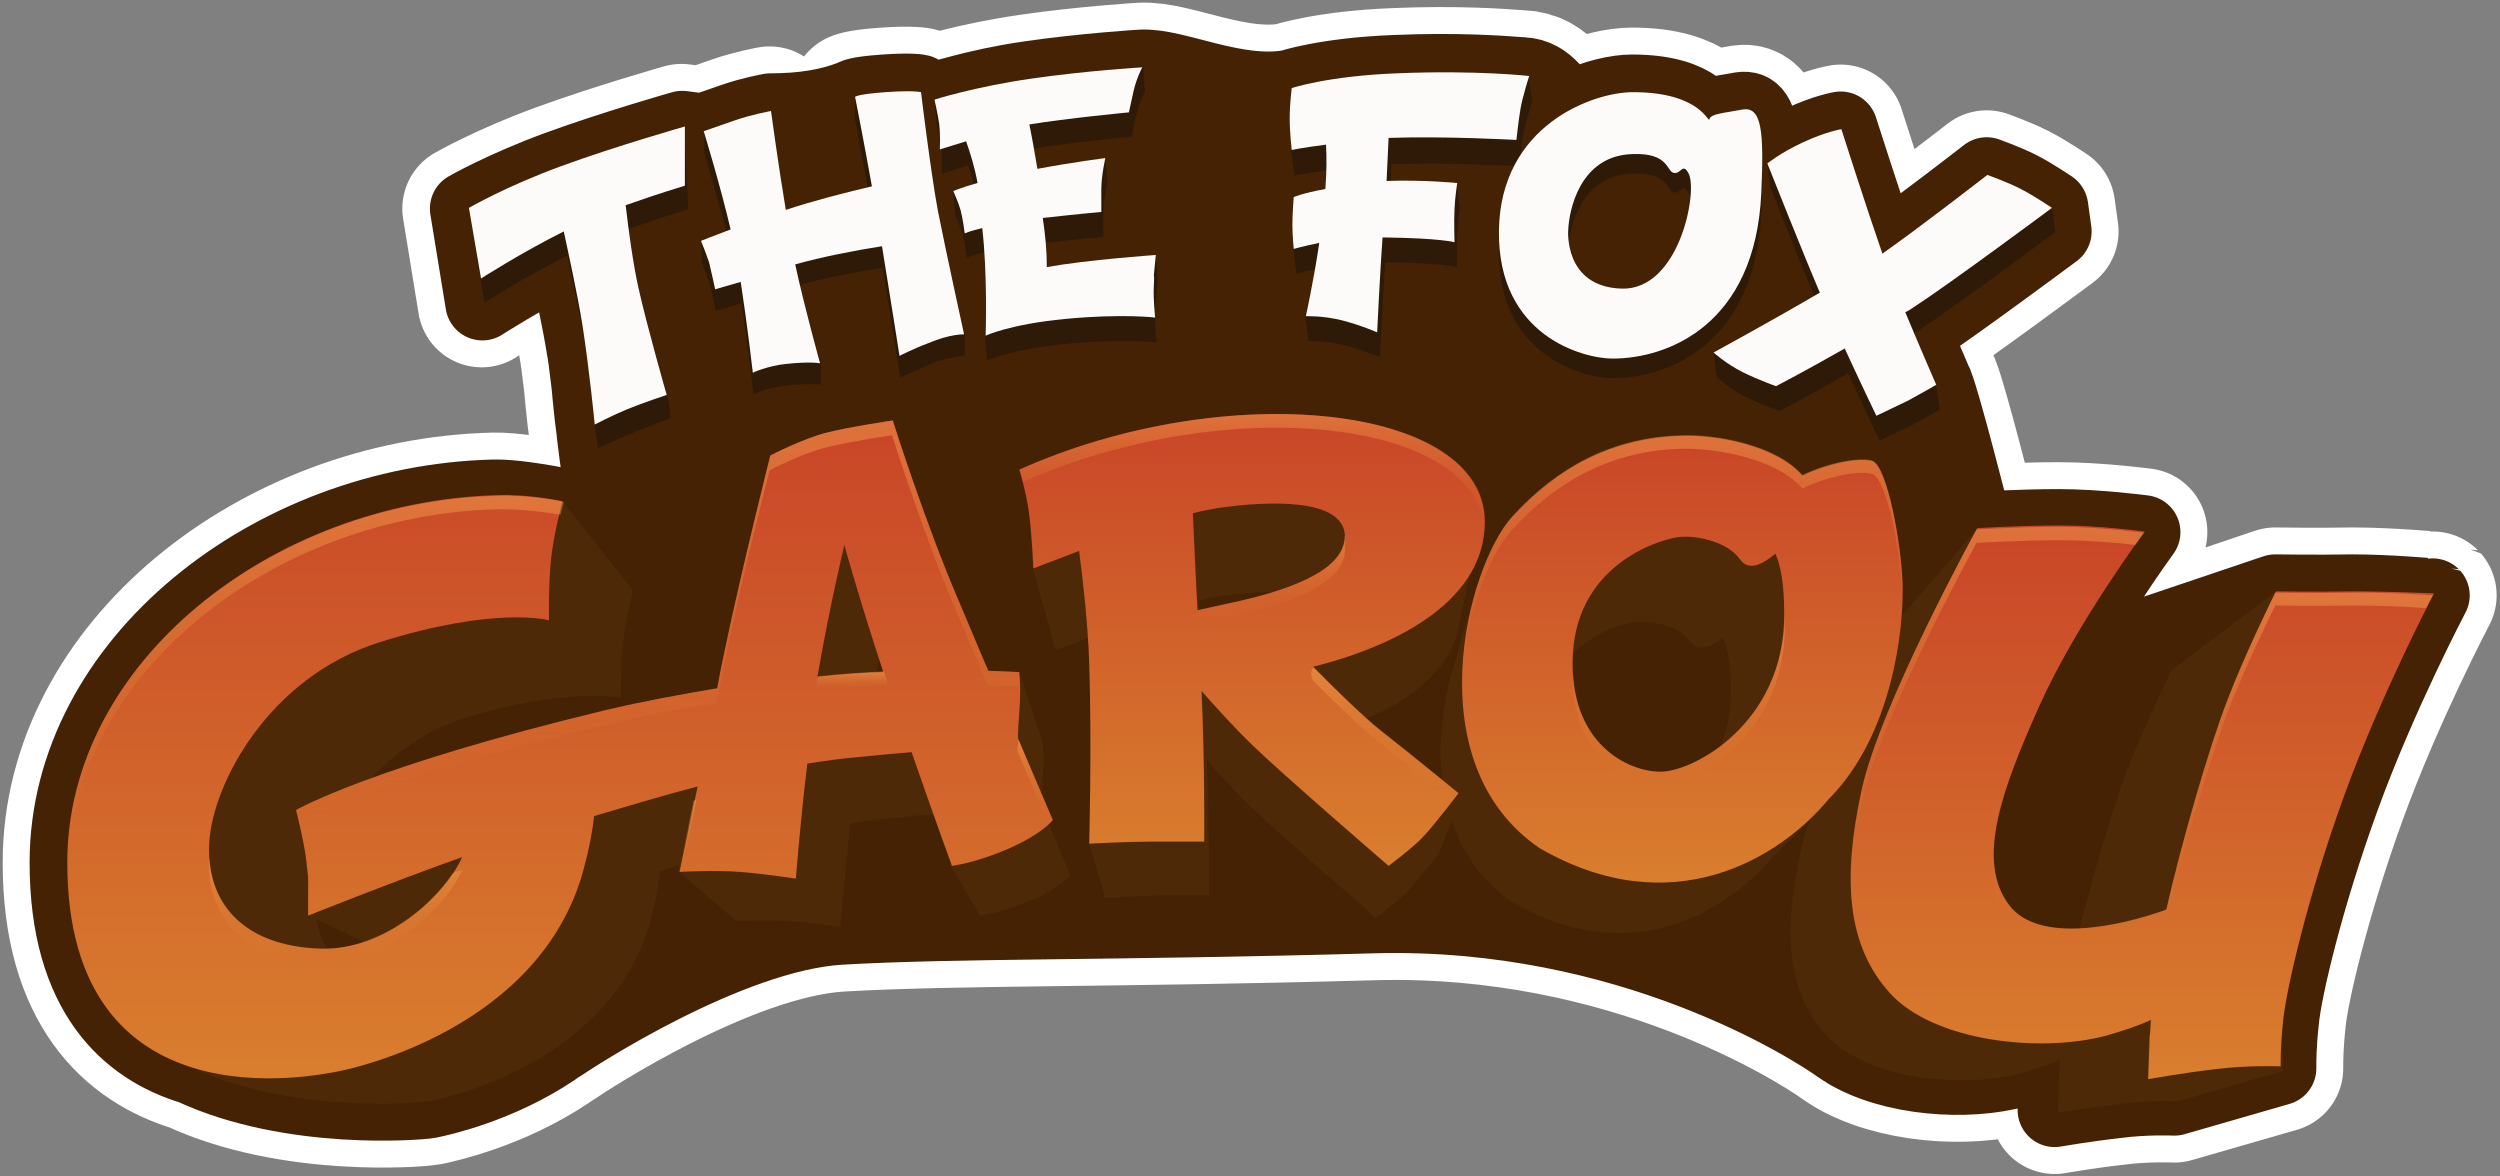 <?xml version="1.0" encoding="utf-8"?>
<svg version="1.1" xmlns="http://www.w3.org/2000/svg" xmlns:xlink="http://www.w3.org/1999/xlink" x="0px" y="0px" width="371.6px"
	 height="174.8px" viewBox="0 0 371.6 174.8" style="enable-background:new 0 0 371.6 174.8;" xml:space="preserve">
<rect x="0" y="0" width="371.6" height="174.8" fill="#808080" stroke="none"/>
<style type="text/css">
	.st0{display:none;}
	.st1{display:inline;fill:#625E5E;}
	.st2{fill:#442203;stroke:#FFFFFF;stroke-width:19;stroke-linejoin:round;stroke-miterlimit:10;}
	.st3{fill:#442203;stroke:#442203;stroke-width:11;stroke-linejoin:round;stroke-miterlimit:10;}
	.st4{display:inline;fill:#2F1B07;}
	.st5{fill:#4E2907;}
	.st6{fill:url(#SVGID_1_);}
	.st7{fill:url(#SVGID_2_);}
	.st8{fill:url(#SVGID_3_);}
	.st9{fill:url(#SVGID_4_);}
	.st10{fill:url(#SVGID_5_);}
	.st11{fill:url(#SVGID_6_);}
	.st12{fill:url(#SVGID_7_);}
	.st13{fill:url(#SVGID_8_);}
	.st14{fill:url(#SVGID_9_);}
	.st15{fill:url(#SVGID_10_);}
	.st16{fill:url(#SVGID_11_);}
	.st17{fill:url(#SVGID_12_);}
	.st18{fill:url(#SVGID_13_);}
	.st19{fill:url(#SVGID_14_);}
	.st20{fill:url(#SVGID_15_);}
	.st21{fill:url(#SVGID_16_);}
	.st22{fill:url(#SVGID_17_);}
	.st23{fill:url(#SVGID_18_);}
	.st24{fill:url(#SVGID_19_);}
	.st25{fill:url(#SVGID_20_);}
	.st26{fill:#2E1A07;}
	.st27{fill:#FCFBFA;}
</style>
<g id="bakground">
	<path class="st2" d="M349.7,87.9c-5.3,0.1-11.5,0-11.5,0l-24,8.1c0,0,7.8,3.7-10.3,7.1c5.7-11.7,14.7-24,14.7-24s-6.8-0.9-12.6-0.9
		s-12.3,0.4-12.3,0.4c-0.7-2.7-4.7-18.5-5.9-21.5c0-0.1-0.1-0.2-0.1-0.2c-0.4-0.9-1.7-4-3.2-7.5c0.1-0.1,0.2-0.1,0.3-0.2
		c5.4-3.5,20.6-14.8,20.6-14.8l-0.5-3.6c0,0-2.8-1.9-4.8-2.9s-4.8-2-4.8-2s-9.9,7.7-15.6,11.7c-2.4-6.9-6.1-18.5-6.1-18.5
		s-2.4,0.4-5.8,2c-0.6,0.3-1.2,0.6-1.7,0.9c0,0,0,0,0,0c-1.2,0.6-3.8,0.2-4.3-1.3c0,0,0,0,0,0c-0.2-3.4-1.1-4.8-3-4.5
		c-2.6,0.5-4.6,0.6-4.8,1.4s-1.1-4-11.4-4c-2.2,0-5.5,0.7-8.8,2.3c-2.1-0.4-3-4.2-6.8-4.8c-0.3,0-0.7-0.1-1.2-0.1
		c-2.6-0.2-9.3-0.7-18.5-0.3c-10.3,0.4-15.6,2.2-15.6,2.2c-8.1,1.4-17-3.3-22.1-3c0,0-8.3,0.5-16.6,1.7s-14.3,3.1-14.3,3.1l-2-1.1
		c0,0-1.1-0.3-5.3,0s-4.5,0.7-4.5,0.7v3.4l1.9,10c-1.6,0.4-3.4,0.8-5.8,1.5c-2.2,0.6-4.3,1.2-6.4,1.9c-1.1-6.6-2.2-14.7-2.2-14.7
		s-2.8,0.5-5.4,1.4s-4.6,1.6-4.6,1.6l-3.1-0.4c0,0-10.2,2.9-18.4,5.9s-13.6,6.1-13.6,6.1l2.3,14.1c0,0,5.9-3.8,12.3-7
		c0.7,3.3,2.1,9.6,2.8,14.1c0.1,0.4,0.1,0.8,0.2,1.2c0.2,1.9,0.5,3.7,0.6,5.3c0.2,1.7,0.3,3.2,0.5,4.5c0.7,6.3,1.8,13.2,1.8,13.2
		s-11.4-2.7-16.4-2.6C40.3,74.6,9.9,98.5,9.9,128.2c0,19.6,9.1,27.6,18.7,30.5c14.6,6.8,33.6,5.3,35.2,5c1.5-0.3,10.3-2.2,18.5-7.7
		c0,0,0,0,0,0c0.4-0.3,0.7-0.5,0.9-0.6c1.9-1.3,25-16.5,41.7-17.5c17.4-1,40.3-0.6,79.3-1.7c37.9-1,65,16.4,69.2,19.4
		c0.1,0,0.1,0.1,0.2,0.1c0,0,0.1,0.1,0.1,0.1c0.2,0.1,0.4,0.3,0.6,0.4c6.9,4.2,18.1,5,25.6,2.9c2.2-0.6,4.1-1.3,5.8-2
		c-0.3,4.5-0.3,7.9-0.3,7.9s4.6-0.8,9.1-1.3c4.5-0.6,8.7-0.4,8.7-0.4l15.6-4.5l0-0.3c0-0.8,0-3.2,0.4-6.8c0.4-4.5,3.6-18.2,9.1-33.3
		s13.3-29.9,13.3-29.9S355,87.9,349.7,87.9z"/>
	<path class="st3" d="M349.7,87.9c-5.3,0.1-11.5,0-11.5,0l-24,8.1c0,0,7.8,3.7-10.3,7.1c5.7-11.7,14.7-24,14.7-24s-6.8-0.9-12.6-0.9
		s-12.3,0.4-12.3,0.4c-0.7-2.7-4.7-18.5-5.9-21.5c0-0.1-0.1-0.2-0.1-0.2c-0.4-0.9-1.7-4-3.2-7.5c0.1-0.1,0.2-0.1,0.3-0.2
		c5.4-3.5,20.6-14.8,20.6-14.8l-0.5-3.6c0,0-2.8-1.9-4.8-2.9s-4.8-2-4.8-2s-9.9,7.7-15.6,11.7c-2.4-6.9-6.1-18.5-6.1-18.5
		s-2.4,0.4-5.8,2c-0.6,0.3-1.2,0.6-1.7,0.9c0,0,0,0,0,0c-1.2,0.6-3.8,0.2-4.3-1.3c0,0,0,0,0,0c-0.2-3.4-1.1-4.8-3-4.5
		c-2.6,0.5-4.6,0.6-4.8,1.4s-1.1-4-11.4-4c-2.2,0-5.5,0.7-8.8,2.3c-2.1-0.4-3-4.2-6.8-4.8c-0.3,0-0.7-0.1-1.2-0.1
		c-2.6-0.2-9.3-0.7-18.5-0.3c-10.3,0.4-15.6,2.2-15.6,2.2c-8.1,1.4-17-3.3-22.1-3c0,0-8.3,0.5-16.6,1.7s-13.3,3.1-14.3,3.1
		s-2-1.1-2-1.1s-1.1-0.3-5.3,0s-4.5,0.7-4.5,0.7c-3.6,1.5-7.8,2.1-12.4,2.1c0,0-2.8,0.5-5.4,1.4s-4.6,1.6-4.6,1.6l-3.1-0.4
		c0,0-10.2,2.9-18.4,5.9s-13.6,6.1-13.6,6.1l2.3,14.1c0,0,5.9-3.8,12.3-7c0.7,3.3,2.1,9.6,2.8,14.1c0.1,0.4,0.1,0.8,0.2,1.2
		c0.2,1.9,0.5,3.7,0.6,5.3c0.2,1.7,0.3,3.2,0.5,4.5c0.7,6.3,1.8,13.2,1.8,13.2s-11.4-2.7-16.4-2.6C40.3,74.6,9.9,98.5,9.9,128.2
		c0,19.6,9.1,27.6,18.7,30.5c14.6,6.8,33.6,5.3,35.2,5c1.5-0.3,10.3-2.2,18.5-7.7c0,0,0,0,0,0c0.4-0.3,0.7-0.5,0.9-0.6
		c1.9-1.3,25-16.5,41.7-17.5c17.4-1,40.3-0.6,79.3-1.7c37.9-1,65,16.4,69.2,19.4c0.1,0,0.1,0.1,0.2,0.1c0,0,0.1,0.1,0.1,0.1
		c0.2,0.1,0.4,0.3,0.6,0.4c6.9,4.2,18.1,5,25.6,2.9c2.2-0.6,4.1-1.3,5.8-2c-0.3,4.5-0.3,7.9-0.3,7.9s4.6-0.8,9.1-1.3
		c4.5-0.6,8.7-0.4,8.7-0.4l15.6-4.5l0-0.3c0-0.8,0-3.2,0.4-6.8c0.4-4.5,3.6-18.2,9.1-33.3s13.3-29.9,13.3-29.9S355,87.9,349.7,87.9z
		"/>
</g>
<g id="Garou">
	<g class="st0">
		<path class="st4" d="M155,118.8c0.2-3.2,0-5.4,0-5.4l-3.5-10.5l-6.9,1.8l-19.6-23.9l-17.3,27l-60.9,30.8c-0.1-0.7-0.1-1.5,0-2.2
			c0.4-8,7.9-22.3,22.7-26.8c14.7-4.5,22.8-2.9,22.8-2.9s-0.1-4.6,0.3-8.1c0.4-3.5,1.5-7.8,1.5-7.8L83.7,77.6
			c0,0-72.1,31.2-72.1,57.9c0,35.6,49.5,31.7,52.2,31.2c2.6-0.5,27.2-5.9,32.9-26.9c0.8-3,1.2-5.4,1.4-7.3c1-0.3,2.9-0.9,2.9-0.9
			l-0.2,0.8l8.6,7.5c0,0,4.6-0.2,8.1,0c3.4,0.2,7.4,0.9,7.4,0.9s0.6-7.2,1.5-15.4c2.4-0.4,4.7-0.7,7.1-0.9c2.5-0.3,4.8-0.4,6.8-0.6
			c0.9,2.6,0.9,7.6,0.9,7.6l4.5,7.6c0,0,3.1-0.4,7.6-2.3c4.5-1.9,5.8-3.7,5.8-3.7s-2-4.8-4.6-11C154.8,121.4,154.9,120.3,155,118.8z
			 M61.6,150.3C52.9,150,48,145.8,47,139.6l13.1,6.3c0,0,11.3-4.5,20.6-7.8C78.2,143.5,70.1,150.7,61.6,150.3z M128.1,114
			c1.5-8.9,3.6-17.6,3.6-17.6s2,7.2,5.2,17C134.2,113.5,131.2,113.7,128.1,114z"/>
		<path class="st4" d="M338.3,90.9l-15.5,11.7c0,0-4,8.1-6.6,14.8c-2.4,6.3-6.1,19.1-8.1,27.8c-6.2,2.3-14.8-8.6-14.8-8.6l0.5-54.9
			l-11,12.7l-22.7-15.8l-40.7,11.8l-3,10.6c-0.4,1.2-0.8,2.5-1.1,3.8l0,0.1l0,0c-1.1,4.8-1.6,10.3-0.7,15.6
			c-5.3-1.5-17.8-5.2-20.3-7.7c10.6-2.7,20-7.7,22.3-15.6l0,0l0-0.1c0,0,0,0,0,0l2.4-11.3l-38.1-12.9l-27.3,14.7l3.3,12.1
			c0,0,2.5-1,6.1-2.3c0.6,4.2-1.1,31.1-1.1,31.1l2.4,7.9c0,0,5.2-0.2,8.1-0.3c2.9-0.1,7.3,0,7.3,0s0.1-10.3-0.3-20.1
			c1.8,2.1,4.5,5,6.8,7.2c4,3.8,18.3,16.2,18.3,16.2s3.4-2.5,4.8-4c1.4-1.5,4.6-5.6,4.6-5.6l1.9-4.9c1.5,4.7,4.3,9,9,12.2
			c17.6,10.2,31.9,1.3,38.5-6.5c2.1-2.1,4-3.9,5.7-5.7c-0.6,1.7-1,3.3-1.4,4.8c-2.5,11.6-2.1,20.5,3.8,27.1s20.2,8.1,29,5.7
			c2.2-0.6,4.1-1.3,5.8-2c-0.3,4.5-0.3,7.9-0.3,7.9s4.6-0.8,9.1-1.3c4.5-0.6,8.7-0.4,8.7-0.4l15.6-4.5L338.3,90.9z M178.8,105.2
			c-0.2-4.6-0.5-9.4-0.7-12.9c1.3-0.3,2.5-0.6,3.4-0.7c7-1,16.5-1.3,16.8,3.6C198.8,100,180.1,104.9,178.8,105.2z M240.7,126.7
			c-4.2,0.1-12.5-3.7-11.7-15.8c0.7-12.1,11.9-15.4,14.4-15.5c2.5-0.1,6.3,0.7,7.9,3c1.3,1.8,3.2,0.5,4.8-0.7c0.7,1.6,1.2,4.1,1.2,8
			C257.2,120.3,244.9,126.7,240.7,126.7z"/>
	</g>
	<g>
		<path class="st5" d="M155,115.8c0.2-3.2,0-5.4,0-5.4l-3.5-10.5l-6.9,1.8l-19.6-23.9l-17.3,27l-60.9,30.8c-0.1-0.7-0.1-1.5,0-2.2
			c0.4-8,7.9-22.3,22.7-26.8c14.7-4.5,22.8-2.9,22.8-2.9s-0.1-4.6,0.3-8.1c0.4-3.5,1.5-7.8,1.5-7.8L83.7,74.6
			c0,0-72.1,31.2-72.1,57.9c0,35.6,49.5,31.7,52.2,31.2c2.6-0.5,27.2-5.9,32.9-26.9c0.8-3,1.2-5.4,1.4-7.3c1-0.3,2.9-0.9,2.9-0.9
			l-0.2,0.8l8.6,7.5c0,0,4.6-0.2,8.1,0c3.4,0.2,7.4,0.9,7.4,0.9s0.6-7.2,1.5-15.4c2.4-0.4,4.7-0.7,7.1-0.9c2.5-0.3,4.8-0.4,6.8-0.6
			c0.9,2.6,0.9,7.6,0.9,7.6l4.5,7.6c0,0,3.1-0.4,7.6-2.3c4.5-1.9,5.8-3.7,5.8-3.7s-2-4.8-4.6-11C154.8,118.4,154.9,117.3,155,115.8z
			 M61.6,147.3C52.9,147,48,142.8,47,136.6l13.1,6.3c0,0,11.3-4.5,20.6-7.8C78.2,140.5,70.1,147.7,61.6,147.3z M128.1,111
			c1.5-8.9,3.6-17.6,3.6-17.6s2,7.2,5.2,17C134.2,110.5,131.2,110.7,128.1,111z"/>
		<path class="st5" d="M338.3,87.9l-15.5,11.7c0,0-4,8.1-6.6,14.8c-2.4,6.3-6.1,19.1-8.1,27.8c-6.2,2.3-14.8-8.6-14.8-8.6l0.5-54.9
			l-11,12.7l-22.7-15.8l-40.7,11.8l-3,10.6c-0.4,1.2-0.8,2.5-1.1,3.8l0,0.1l0,0c-1.1,4.8-1.6,10.3-0.7,15.6
			c-5.3-1.5-17.8-5.2-20.3-7.7c10.6-2.7,20-7.7,22.3-15.6l0,0l0-0.1c0,0,0,0,0,0l2.4-11.3l-38.1-12.9l-27.3,14.7l3.3,12.1
			c0,0,2.5-1,6.1-2.3c0.6,4.2-1.1,31.1-1.1,31.1l2.4,7.9c0,0,5.2-0.2,8.1-0.3c2.9-0.1,7.3,0,7.3,0s0.1-10.3-0.3-20.1
			c1.8,2.1,4.5,5,6.8,7.2c4,3.8,18.3,16.2,18.3,16.2s3.4-2.5,4.8-4c1.4-1.5,4.6-5.6,4.6-5.6l1.9-4.9c1.5,4.7,4.3,9,9,12.2
			c17.6,10.2,31.9,1.3,38.5-6.5c2.1-2.1,4-3.9,5.7-5.7c-0.6,1.7-1,3.3-1.4,4.8c-2.5,11.6-2.1,20.5,3.8,27.1s20.2,8.1,29,5.7
			c2.2-0.6,4.1-1.3,5.8-2c-0.3,4.5-0.3,7.9-0.3,7.9s4.6-0.8,9.1-1.3c4.5-0.6,8.7-0.4,8.7-0.4l15.6-4.5L338.3,87.9z M178.8,102.2
			c-0.2-4.6-0.5-9.4-0.7-12.9c1.3-0.3,2.5-0.6,3.4-0.7c7-1,16.5-1.3,16.8,3.6C198.8,97,180.1,101.9,178.8,102.2z M240.7,123.7
			c-4.2,0.1-12.5-3.7-11.7-15.8c0.7-12.1,11.9-15.4,14.4-15.5c2.5-0.1,6.3,0.7,7.9,3c1.3,1.8,3.2,0.5,4.8-0.7c0.7,1.6,1.2,4.1,1.2,8
			C257.2,117.3,244.9,123.7,240.7,123.7z"/>
	</g>
	<g>
		<linearGradient id="SVGID_1_" gradientUnits="userSpaceOnUse" x1="83.169" y1="160.296" x2="83.169" y2="62.539">
			<stop  offset="0" style="stop-color:#D97E2E"/>
			<stop  offset="0.989" style="stop-color:#C94628"/>
		</linearGradient>
		<path class="st6" d="M151.5,105.9c0.3-3.6,0-6,0-6s-1.6-0.1-4.6-0.2c-1.6-3.7-3.1-7.4-4.4-10.4c-5-11.6-9.8-26.8-9.8-26.8
			s-6.2,0.9-9.8,1.8c-3.6,0.9-8.4,3.4-8.4,3.4s-4.3,17.1-6.7,28.6c-0.4,1.8-0.8,3.8-1.2,6c-5.3,0.9-10.9,1.9-16.8,3.3
			C55,114,44,120.4,44,120.4s1.2,4.7,1.5,7.3s0.3,2.7,0.3,2.7v5.7c0,0,12.5-5,22.9-8.7C66,133.4,57,141.4,47.5,141
			c-11.3-0.4-16.9-6.8-16.4-15.7c0.5-8.9,8.9-24.6,25.2-29.8c17.4-5.5,25.3-3.3,25.3-3.3s-0.1-5.1,0.3-9c0.4-3.9,1.7-8.7,1.7-8.7
			s-5-1.1-9.9-0.9C40.4,74.6,10,98.5,10,128.2c0,39.6,37.1,31.6,40,31.1s30.3-6.6,36.7-29.9c0.9-3.3,1.4-6,1.6-8.1
			c4.8-1.4,10-3,15.4-4.4c-1.5,7-2.7,12.7-2.7,12.7s5.2-0.3,9,0c3.8,0.3,8.3,1,8.3,1s0.6-8,1.7-17.1c2.6-0.4,5.3-0.8,7.9-1
			c2.8-0.3,5.3-0.5,7.6-0.7c4,11.5,6,16.9,6,16.9s3.5-0.4,8.5-2.6s6.5-4.2,6.5-4.2s-2.3-5.4-5.2-12.2
			C151.3,108.8,151.4,107.5,151.5,105.9z M121.5,100.6c1.7-9.9,4-19.6,4-19.6s2.2,8,5.8,18.9C128.3,100,125,100.2,121.5,100.6z"/>
		<linearGradient id="SVGID_2_" gradientUnits="userSpaceOnUse" x1="186.127" y1="128.623" x2="186.127" y2="61.565">
			<stop  offset="0" style="stop-color:#D97E2E"/>
			<stop  offset="0.989" style="stop-color:#C94628"/>
		</linearGradient>
		<path class="st7" d="M195.2,99.1c13.5-3.4,25.5-10.3,25.5-21.5c0-17.5-38.4-21.6-69.2-7.8c0,0,1.1,3.5,1.5,6.8s0.6,7.9,0.6,7.9
			s2.8-1.1,6.8-2.6c0.6,4.6,1.3,10.7,1.5,16.7c0.4,12.2,0,26.8,0,26.8s5.8-0.3,9-0.3s8.1,0,8.1,0s0.1-11.5-0.4-22.4
			c2,2.3,5,5.6,7.5,8c4.4,4.3,20.3,18,20.3,18s3.8-2.8,5.3-4.5c1.6-1.7,5.1-6.3,5.1-6.3s-7.2-5.9-11.7-9.4
			C202.5,106.4,198.7,102.7,195.2,99.1z M183,89.6c-1.9,0.4-3.6,0.8-5,1.1c-0.3-5.2-0.5-10.4-0.7-14.4c1.4-0.4,2.8-0.6,3.8-0.8
			c7.8-1.1,18.4-1.4,18.8,4C200.2,85,190.5,88,183,89.6z"/>
		<linearGradient id="SVGID_3_" gradientUnits="userSpaceOnUse" x1="250.085" y1="131.095" x2="250.085" y2="64.741">
			<stop  offset="0" style="stop-color:#D97E2E"/>
			<stop  offset="0.989" style="stop-color:#C94628"/>
		</linearGradient>
		<path class="st8" d="M282.8,86.9c-0.2-6.4-2.3-17.3-4.4-18.3c-1.4-0.6-6.1,0-10.5,2.1c-3.9-4.5-12.9-6.1-18-5.9
			c-10.2,0.3-18.3,4.6-25.1,12s-14.4,36.8,4.1,49.3c19.6,11.3,35.6,1.5,42.9-7.3C281.3,109.3,283,93.4,282.8,86.9z M246.9,114.7
			c-4.7,0.1-13.9-4.1-13.1-17.6s13.3-17.1,16-17.3s7,0.8,8.8,3.3c1.4,2,3.6,0.6,5.3-0.8c0.8,1.8,1.3,4.5,1.3,8.9
			C265.3,107.6,251.6,114.7,246.9,114.7z"/>
		<linearGradient id="SVGID_4_" gradientUnits="userSpaceOnUse" x1="318.377" y1="160.623" x2="318.377" y2="78.245">
			<stop  offset="0" style="stop-color:#D97E2E"/>
			<stop  offset="0.989" style="stop-color:#C94628"/>
		</linearGradient>
		<path class="st9" d="M349.8,87.9c-5.3,0.1-11.5,0-11.5,0s-4.5,9-7.3,16.4c-2.7,7-6.8,21.2-9,30.9c-6.9,2.5-18.9,5.1-23.3-0.6
			c-5.1-6.6-1.1-17.3,4.4-29.6s15.7-26,15.7-26s-6.8-0.9-12.6-0.9s-12.3,0.4-12.3,0.4s-14.4,26.1-17.2,39s-2.3,22.9,4.2,30.1
			s22.4,9,32.3,6.3c2.4-0.7,4.6-1.4,6.5-2.3c-0.3,5-0.4,8.8-0.4,8.8s5.1-0.9,10.1-1.5c5-0.6,9.6-0.4,9.6-0.4s-0.1-2.6,0.4-7.1
			s3.6-18.2,9.1-33.3s13.3-29.9,13.3-29.9S355.1,87.9,349.8,87.9z"/>
	</g>
	<g>
		<linearGradient id="SVGID_5_" gradientUnits="userSpaceOnUse" x1="126.571" y1="102.596" x2="126.571" y2="99.847">
			<stop  offset="0" style="stop-color:#D97E2E;stop-opacity:0"/>
			<stop  offset="0.989" style="stop-color:#FFB355;stop-opacity:0.4"/>
		</linearGradient>
		<path class="st10" d="M132,101.8c-0.2-0.7-0.4-1.3-0.6-2c-2.7,0.1-6.7,0.4-9.8,0.7c-0.1,0.7-0.2,1.4-0.4,2
			C124.7,102.3,129,102,132,101.8z"/>
		<linearGradient id="SVGID_6_" gradientUnits="userSpaceOnUse" x1="46.836" y1="129.573" x2="46.836" y2="73.694">
			<stop  offset="0" style="stop-color:#D97E2E;stop-opacity:0"/>
			<stop  offset="0.989" style="stop-color:#FFB355;stop-opacity:0.4"/>
		</linearGradient>
		<path class="st11" d="M73.8,75.7c4-0.1,8.1,0.6,9.5,0.8c0.3-1.2,0.5-1.9,0.5-1.9s-5-1.1-9.9-0.9C40.4,74.6,10,98.5,10,128.2
			c0,0.5,0,0.9,0,1.4C10.4,100.2,40.6,76.6,73.8,75.7z"/>
		<linearGradient id="SVGID_7_" gradientUnits="userSpaceOnUse" x1="153.798" y1="122.481" x2="153.798" y2="110.021">
			<stop  offset="0" style="stop-color:#D97E2E;stop-opacity:0"/>
			<stop  offset="0.989" style="stop-color:#FFB355;stop-opacity:0.4"/>
		</linearGradient>
		<path class="st12" d="M156.4,121.9c0,0-2.2-5.2-5-11.9c-0.1,0.6-0.1,1.2-0.2,1.6c2,4.7,3.7,8.8,4.6,10.8
			C156.2,122.1,156.4,121.9,156.4,121.9z"/>
		<linearGradient id="SVGID_8_" gradientUnits="userSpaceOnUse" x1="81.709" y1="92.289" x2="81.709" y2="92.168">
			<stop  offset="0" style="stop-color:#D97E2E;stop-opacity:0"/>
			<stop  offset="0.989" style="stop-color:#FFB355;stop-opacity:0.4"/>
		</linearGradient>
		<path class="st13" d="M81.7,92.3c0,0,0,0,0-0.1C81.7,92.2,81.7,92.2,81.7,92.3C81.7,92.3,81.7,92.3,81.7,92.3z"/>
		<linearGradient id="SVGID_9_" gradientUnits="userSpaceOnUse" x1="97.848" y1="122.146" x2="97.848" y2="62.539">
			<stop  offset="0" style="stop-color:#D97E2E;stop-opacity:0"/>
			<stop  offset="0.989" style="stop-color:#FFB355;stop-opacity:0.4"/>
		</linearGradient>
		<path class="st14" d="M151.5,99.9c0,0-1.6-0.1-4.6-0.2c-1.6-3.7-3.1-7.4-4.4-10.4c-5-11.6-9.8-26.8-9.8-26.8s-6.3,0.9-9.8,1.8
			c-3.6,0.9-8.4,3.4-8.4,3.4s-4.3,17.1-6.7,28.6c-0.4,1.8-0.8,3.8-1.2,6c-5.3,0.9-10.9,1.9-16.8,3.3C55,114,44,120.4,44,120.4
			s0.2,0.7,0.4,1.8c2.3-1.2,14.4-7,45.3-14.4c5.8-1.4,11.5-2.5,16.8-3.3c0.4-2.2,0.9-4.2,1.2-6c2.3-11.6,6.7-28.6,6.7-28.6
			s4.8-2.5,8.4-3.4c3.6-0.9,9.8-1.8,9.8-1.8s4.8,15.2,9.8,26.8c1.3,3,2.8,6.6,4.4,10.4c2.9,0.1,4.6,0.2,4.6,0.2s0.1,0.7,0.1,1.8
			C151.7,101.4,151.5,99.9,151.5,99.9z"/>
		<linearGradient id="SVGID_10_" gradientUnits="userSpaceOnUse" x1="49.93" y1="143.05" x2="49.93" y2="127.343">
			<stop  offset="0" style="stop-color:#D97E2E;stop-opacity:0"/>
			<stop  offset="0.989" style="stop-color:#FFB355;stop-opacity:0.4"/>
		</linearGradient>
		<path class="st15" d="M47.5,143c9.4,0.3,18.5-7.6,21.2-13.7c-0.5,0.2-1,0.3-1.4,0.5c-3.8,5.6-11.6,11.5-19.8,11.2
			c-10.5-0.4-16-5.8-16.4-13.7c0,0,0,0,0,0C30.6,136.3,36.2,142.6,47.5,143z"/>
		<linearGradient id="SVGID_11_" gradientUnits="userSpaceOnUse" x1="102.217" y1="129.539" x2="102.217" y2="118.886">
			<stop  offset="0" style="stop-color:#D97E2E;stop-opacity:0"/>
			<stop  offset="0.989" style="stop-color:#FFB355;stop-opacity:0.4"/>
		</linearGradient>
		<path class="st16" d="M103.1,119c-1.3,6-2.2,10.5-2.2,10.5s0.2,0,0.4,0c0.5-2.2,1.3-6.1,2.2-10.6C103.4,118.9,103.3,119,103.1,119
			z"/>
		<linearGradient id="SVGID_12_" gradientUnits="userSpaceOnUse" x1="161.97" y1="125.289" x2="161.97" y2="111.876">
			<stop  offset="0" style="stop-color:#D97E2E;stop-opacity:0"/>
			<stop  offset="0.989" style="stop-color:#FFB355;stop-opacity:0.4"/>
		</linearGradient>
		<path class="st17" d="M162.1,111.9c0,7.5-0.2,13.4-0.2,13.4s0,0,0,0C162,122.6,162.1,117.6,162.1,111.9z"/>
		<linearGradient id="SVGID_13_" gradientUnits="userSpaceOnUse" x1="188.96" y1="92.749" x2="188.96" y2="79.54">
			<stop  offset="0" style="stop-color:#D97E2E;stop-opacity:0"/>
			<stop  offset="0.989" style="stop-color:#FFB355;stop-opacity:0.4"/>
		</linearGradient>
		<path class="st18" d="M199.9,81.5c0-0.3,0.1-1.8,0-2c0,5.9-9.9,8.6-16.8,10.1c-1.9,0.4-5,1.1-5,1.1v2c0,0,3.1-0.7,5-1.1
			C190.5,90,200.2,87,199.9,81.5z"/>
		<linearGradient id="SVGID_14_" gradientUnits="userSpaceOnUse" x1="186.127" y1="78.849" x2="186.127" y2="61.565">
			<stop  offset="0" style="stop-color:#D97E2E;stop-opacity:0"/>
			<stop  offset="0.989" style="stop-color:#FFB355;stop-opacity:0.4"/>
		</linearGradient>
		<path class="st19" d="M220.7,78.8c0-0.4,0.1-0.8,0.1-1.2c0-17.5-38.4-21.6-69.2-7.8c0,0,0.2,0.7,0.5,1.8
			C182.2,58.3,219.5,62.1,220.7,78.8z"/>
		<linearGradient id="SVGID_15_" gradientUnits="userSpaceOnUse" x1="205.887" y1="119.095" x2="205.887" y2="99.137">
			<stop  offset="0" style="stop-color:#D97E2E;stop-opacity:0"/>
			<stop  offset="0.989" style="stop-color:#FFB355;stop-opacity:0.4"/>
		</linearGradient>
		<path class="st20" d="M205.2,108.5c-2.3-1.8-7-6.3-10-9.3c-0.3,0.4-0.5,1.2,0,2c3.5,3.5,7.3,7.2,10,9.3c3.5,2.7,8.6,6.9,10.7,8.6
			c0.6-0.7,0.9-1.2,0.9-1.2S209.7,112,205.2,108.5z"/>
		<linearGradient id="SVGID_16_" gradientUnits="userSpaceOnUse" x1="249.574" y1="116.749" x2="249.574" y2="91.989">
			<stop  offset="0" style="stop-color:#D97E2E;stop-opacity:0"/>
			<stop  offset="0.989" style="stop-color:#FFB355;stop-opacity:0.4"/>
		</linearGradient>
		<path class="st21" d="M246.9,116.7c4.7-0.1,18.3-7.1,18.4-23.4c0-0.5,0-0.9,0-1.4c-0.4,15.8-13.7,22.7-18.4,22.8
			c-4.4,0.1-12.6-3.6-13.1-14.9C233.4,112.8,242.3,116.8,246.9,116.7z"/>
		<linearGradient id="SVGID_17_" gradientUnits="userSpaceOnUse" x1="250.089" y1="102.403" x2="250.089" y2="64.741">
			<stop  offset="0" style="stop-color:#D97E2E;stop-opacity:0"/>
			<stop  offset="0.989" style="stop-color:#FFB355;stop-opacity:0.4"/>
		</linearGradient>
		<path class="st22" d="M249.9,66.7c5.1-0.1,14.1,1.4,18,5.9c4.4-2.1,9.1-2.7,10.5-2.1c2.1,1,4.2,11.8,4.4,18.2c0-0.7,0-1.3,0-1.9
			c-0.2-6.4-2.3-17.3-4.4-18.3c-1.4-0.6-6.1,0-10.5,2.1c-3.9-4.5-12.9-6.1-18-5.9c-10.2,0.3-18.3,4.6-25.1,12
			c-3.7,4.1-7.7,14.8-7.5,25.7c0.2-10.2,3.9-19.8,7.5-23.7C231.6,71.3,239.7,67,249.9,66.7z"/>
		<linearGradient id="SVGID_18_" gradientUnits="userSpaceOnUse" x1="296.883" y1="131.778" x2="296.883" y2="78.245">
			<stop  offset="0" style="stop-color:#D97E2E;stop-opacity:0"/>
			<stop  offset="0.989" style="stop-color:#FFB355;stop-opacity:0.4"/>
		</linearGradient>
		<path class="st23" d="M293.8,80.7c0,0,6.5-0.4,12.3-0.4c4.3,0,9,0.4,11.3,0.7c0.8-1.2,1.3-1.8,1.3-1.8s-6.8-0.9-12.6-0.9
			s-12.3,0.4-12.3,0.4s-14.4,26.1-17.2,39c-1.1,5.2-1.7,9.9-1.6,14.1c0.1-3.7,0.7-7.7,1.6-12.1C279.4,106.7,293.8,80.7,293.8,80.7z"
			/>
		<linearGradient id="SVGID_19_" gradientUnits="userSpaceOnUse" x1="329.026" y1="140.122" x2="329.026" y2="87.93">
			<stop  offset="0" style="stop-color:#D97E2E;stop-opacity:0"/>
			<stop  offset="0.989" style="stop-color:#FFB355;stop-opacity:0.4"/>
		</linearGradient>
		<path class="st24" d="M298.6,136.7c4.4,5.7,16.5,3.2,23.3,0.6c2.3-9.7,6.4-23.9,9-30.9c2.8-7.4,7.3-16.4,7.3-16.4s6.3,0.1,11.5,0
			c4,0,8.9,0.2,10.9,0.4c0.6-1.2,1-1.9,1-1.9s-6.7-0.5-11.9-0.4s-11.5,0-11.5,0s-4.5,9-7.3,16.4c-2.7,7-6.8,21.2-9,30.9
			c-6.9,2.5-18.9,5.1-23.3-0.6c-1.5-1.9-2.2-4.2-2.3-6.7C296.1,131.3,296.8,134.3,298.6,136.7z"/>
		<linearGradient id="SVGID_20_" gradientUnits="userSpaceOnUse" x1="319.44" y1="160.623" x2="319.44" y2="153.845">
			<stop  offset="0" style="stop-color:#D97E2E;stop-opacity:0"/>
			<stop  offset="0.989" style="stop-color:#FFB355;stop-opacity:0.4"/>
		</linearGradient>
		<path class="st25" d="M319.5,153.9c-0.2,3.9-0.2,6.7-0.2,6.7s0,0,0,0c0-1.6,0.1-4,0.3-6.8C319.6,153.9,319.5,153.9,319.5,153.9z"
			/>
	</g>
</g>
<g id="TheFox">
	<g>
		<path class="st26" d="M261.8,31.6c0.4-9.2,0.1-13-2.9-12.4c-2.6,0.5-4.6,0.6-4.8,1.4s-1.1-4-11.4-4c-5.9,0-19.7,4.9-19.9,20.6
			c-0.2,15.7,12.6,19,16.9,19C247.8,56.2,260.9,51.3,261.8,31.6z M241,45.8c-8.6-0.3-7.9-8.7-7.9-8.7c0.1-2.7,1.6-11.1,9.6-11.3
			c5.4-0.2,5,2.6,6.1,2.8s1.3-1.6,2.2,0.1C252.4,31.4,249.6,46.1,241,45.8z"/>
		<path class="st26" d="M206.5,30.8c0,0,0.2-4.5,0.3-6.4c8.3-0.3,19,0.3,19,0.3s0.3-2.8,0.6-4.6s1.3-4.9,1.3-4.9l-0.5-3.9
			l-35.3,10.9l0.5,3.9c0,0,1.2-0.3,5.1-0.8c0.1,1.9-0.1,6.6-0.1,6.6l-5.2,4.9l0.5,3.9c0,0,1.4-0.4,3.8-0.9c-0.3,2.2-2.5,7-2.5,7
			l0.5,3.9c0,0,2.5-0.1,5.3,0.6s5.3,1.8,5.3,1.8s0.4-8.5,0.8-14.1c0.2,0,0.3,0,0.5,0c8,0.1,10.2,0.7,10.2,0.7s-0.1-3.1,0-5
			s0.4-3.8,0.4-3.8l-0.5-3.9L206.5,30.8z"/>
		<path class="st26" d="M127.1,17.8l2.5,13.3c0,0-3.8,0.9-6.4,1.6c-2.2,0.6-6.4,1.9-6.4,1.9l-12.1-15.2v3.4c0,0,2.4,7.8,4,14.6
			c-0.8,0.3-4.4-1.7-4.4-1.7V39c0,0,0.8,2,1.2,3.2c0.3,1.2,0.9,4,0.9,4s1-0.3,3.8-1.1c1,6.5,1.8,13.5,1.8,13.5s2.1-1,4.9-1.3
			c3.7-0.4,5.1-0.1,5.1-0.1v-3.4c0,0-2.9-7.5-3.7-11.3c3.9-1.1,9-2.1,12.9-2.7c1.1,6.7,2.6,16.3,2.6,16.3s2-0.8,4.3-1.9
			s5.3-1.3,5.3-1.3v-3.4l-16.3-35V17.8z"/>
		<path class="st26" d="M171.8,44.8l0.3-3.1l-0.3-3.8c0,0-11.3,4.7-15.9,5.5c0-2.3-0.2-4.6-0.6-7.3c4.4-0.5,8.7-0.9,8.7-0.9
			s0-1.4,0-3.4s0.6-4.6,0.6-4.6l-0.3-3.8c0,0-6.2,4.7-9.7,5.3c-0.4-2.4-0.8-4.7-1.2-6.6c5.4-0.9,14.8-1.8,14.8-1.8s0.4-1.8,0.7-3.2
			c0.5-2.1,1.3-3.5,1.3-3.5l-0.3-3.8l-31,4.8l0.3,3.8c0,0,0.5,2.2,0.7,3.6c0.2,1.8,0.1,3.8,0.1,3.8s1.7-0.5,3.9-1.2
			c0.5,1.3,0.9,2.8,1.3,4.4c0.1,0.6-3.5-0.8-3.5-0.8l0.3,3.8c0,0,0.8,1.8,1.1,2.9s0.6,3.4,0.6,3.4s0.5-0.3,2.6-0.8
			c0.2,4.3,0.1,12.3,0.1,12.3l0.3,3.8c0,0,3.5-1.7,11.9-2.5s13.3-0.2,13.3-0.2s-0.3-2.9-0.2-4.6S171.8,44.8,171.8,44.8z"/>
		<path class="st26" d="M101.7,18.9c0,0-9.7,6.6-17.9,9.6s-14.1,2.4-14.1,2.4l2.3,14.1c0,0,5.9-3.8,12.3-7c0.7,3.3,2.1,9.6,2.8,14.1
			c0.6,3.6,0.9,8,1.3,10.9c0.3,2.4,0.5,3.6,0.5,3.6s2.8-1.3,5-2.2s5.7-2.2,5.7-2.2s0.1-1.6-0.5-3.6c-1-3.5-2.9-8.6-3.7-12.3
			c-0.8-3.6-1.5-8.8-1.9-12.3c4.8-1.7,8.8-2.9,8.8-2.9L101.7,18.9z"/>
		<path class="st26" d="M283.8,50c0.4-0.2,0.8-0.5,1.1-0.7c5.4-3.5,20.6-14.8,20.6-14.8l-0.5-3.6l-24.7,10.5l-17.6-17l0.5,3.6
			c0,0,5.2,13.1,7.8,19.2c-4.5,2.6-16.3,5.3-16.3,5.3l0.5,3.6c0,0,1.9,1.7,4.3,2.9s5,2.1,5,2.1s4.6-2.4,10.2-5.6
			c2.3,5,4.7,10,4.7,10s3.6-1.7,4.8-2.3c1.5-0.8,4.1-2.3,4.1-2.3c0.1,0.1-0.5-3.6-0.5-3.6S284.6,52,283.8,50z"/>
	</g>
	<g>
		<path class="st27" d="M261.8,28.7c0.4-9.2,0.1-13-2.9-12.4c-2.6,0.5-4.6,0.6-4.8,1.4s-1.1-4-11.4-4c-5.9,0-19.7,4.9-19.9,20.6
			c-0.2,15.7,12.6,19,16.9,19C247.8,53.3,260.9,48.4,261.8,28.7z M241,42.9c-8.6-0.3-7.9-8.7-7.9-8.7c0.1-2.7,1.6-11.1,9.6-11.3
			c5.4-0.2,5,2.6,6.1,2.8s1.3-1.6,2.2,0.1C252.4,28.5,249.6,43.2,241,42.9z"/>
		<path class="st27" d="M206.1,26.9c0.1-2.2,0.2-4.5,0.3-6.4c8.3-0.3,19,0.3,19,0.3s0.3-2.8,0.6-4.6s1.3-4.9,1.3-4.9
			s-7.7-0.9-19.7-0.4c-10.3,0.4-15.6,2.2-15.6,2.2s-0.3,2.4-0.3,4.5s0.3,4.7,0.3,4.7s1.2-0.3,5.1-0.8c0.1,1.9,0.1,4.1-0.1,6.6
			c-3.4,0.6-4.7,1.2-4.7,1.2s-0.2,2.5-0.2,4.1s0.2,3.6,0.2,3.6s1.4-0.4,3.8-0.9c-0.9,6-2,10.9-2,10.9s2.5-0.1,5.3,0.6
			s5.3,1.8,5.3,1.8s0.4-8.5,0.8-14.1c0.2,0,0.3,0,0.5,0c8,0.1,10.2,0.7,10.2,0.7s-0.1-3.1,0-5s0.4-3.8,0.4-3.8
			S211.5,26.7,206.1,26.9z"/>
		<path class="st27" d="M136.9,13.7c0,0-1.1-0.3-5.3,0s-4.5,0.7-4.5,0.7s1.4,7.1,2.5,13.3c-1.7,0.4-3.8,0.9-6.4,1.6
			c-2.2,0.6-4.3,1.2-6.4,1.9c-1.1-6.6-2.2-14.7-2.2-14.7s-2.8,0.5-5.4,1.4s-4.6,1.6-4.6,1.6s2.4,7.8,4,14.6
			c-2.9,1.1-4.4,1.7-4.4,1.7s0.8,2,1.2,3.2c0.3,1.2,0.9,4,0.9,4s1-0.3,3.8-1.1c1,6.5,1.8,13.5,1.8,13.5s2.1-1,4.9-1.3
			c3.7-0.4,5.1-0.1,5.1-0.1s-2.3-8.2-3.7-14.7c3.9-1.1,9-2.1,12.9-2.7c1.1,6.7,2.6,16.3,2.6,16.3s1.9-1,4.3-1.9
			c3.3-1.4,5.3-1.3,5.3-1.3s-2.8-12.8-3.9-18.4C138.3,25.3,136.9,13.7,136.9,13.7z"/>
		<path class="st27" d="M171.5,41l0.3-3.1c0,0-10.1,0.7-16.2,1.8c0-2.3-0.2-4.6-0.6-7.3c4.4-0.5,8.7-0.9,8.7-0.9s0-1.4,0-3.4
			s0.6-4.6,0.6-4.6s-4.8,0.6-10.1,1.6c-0.4-2.4-0.8-4.7-1.2-6.6c5.4-0.9,14.8-1.8,14.8-1.8s0.4-1.8,0.7-3.2c0.5-2.1,1.3-3.5,1.3-3.5
			s-8.3,0.5-16.6,1.7s-14.3,3.1-14.3,3.1s0.5,2.2,0.7,3.6c0.2,1.8,0.1,3.8,0.1,3.8s1.7-0.5,3.9-1.2c0.6,1.7,1.3,3.9,1.7,6.2
			c-2.5,0.7-3.6,1.2-3.6,1.2s0.8,1.8,1.1,2.9s0.6,3.4,0.6,3.4s0.5-0.3,2.6-0.8c0.8,6.8,0.5,16,0.5,16s3.5-1.7,11.9-2.5
			s13.3-0.2,13.3-0.2s-0.3-2.9-0.2-4.6S171.5,41,171.5,41z"/>
		<path class="st27" d="M69.7,30.9l1.8,10.5c0,0,5.9-3.8,12.3-7c0.7,3.3,2.1,9.6,2.8,14.1c1,6.4,1.8,14.6,1.8,14.6s2.7-1.4,4.9-2.3
			s5.8-2.1,5.8-2.1s-2.9-10.1-4.2-15.9c-0.8-3.6-1.5-8.8-1.9-12.3c4.8-1.7,8.8-2.9,8.8-2.9v-8.8c0,0-10.2,2.9-18.4,5.9
			S69.7,30.9,69.7,30.9z"/>
		<path class="st27" d="M284.4,45.7c5.4-3.5,20.6-14.8,20.6-14.8s-2.8-1.9-4.8-2.9s-4.8-2-4.8-2s-9.9,7.7-15.6,11.7
			c-2.4-6.9-6.1-18.5-6.1-18.5s-2.4,0.4-5.8,2s-5.2,3.1-5.2,3.1s5.2,13.1,7.8,19.2c-7,4.1-15.8,8.9-15.8,8.9s1.9,1.7,4.3,2.9
			s5,2.1,5,2.1s4.6-2.4,10.2-5.6c2.3,5,4.7,10,4.7,10s3.6-1.7,4.8-2.3c1.5-0.8,4.1-2.3,4.1-2.3c0.1,0.2-2.4-5.5-4.6-10.8
			C283.7,46.2,284.1,45.9,284.4,45.7z"/>
	</g>
</g>
</svg>
